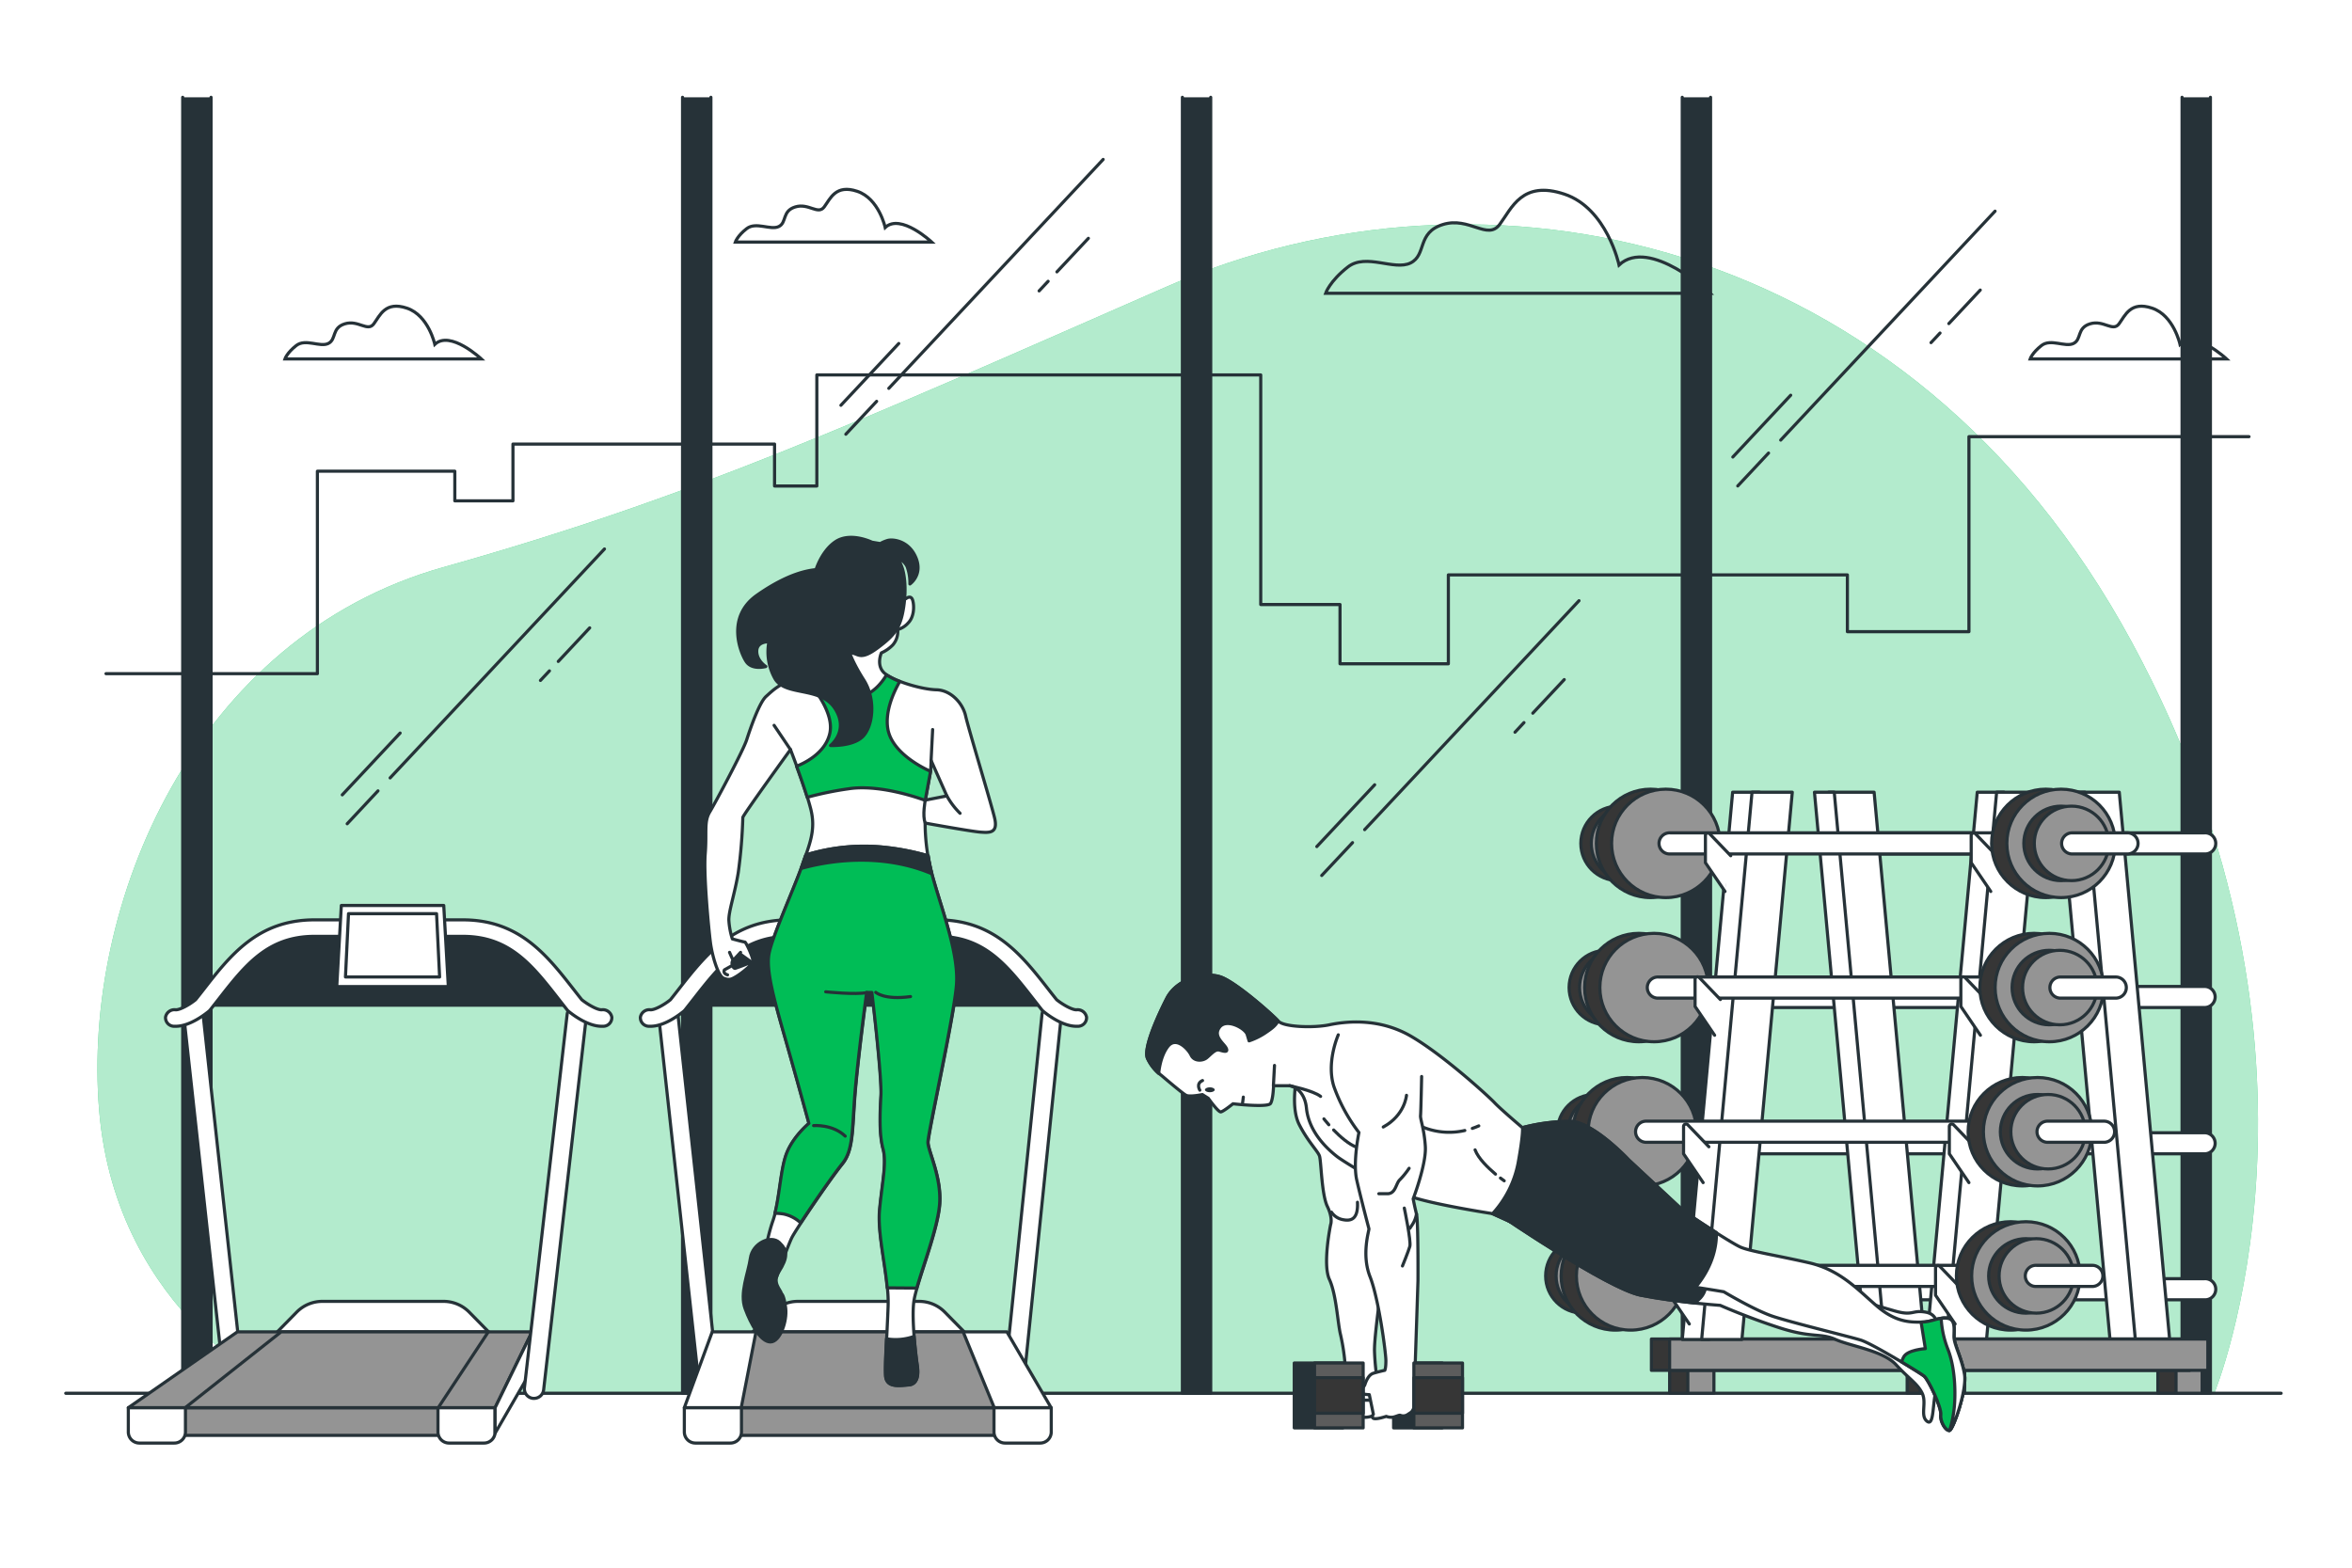 <svg class="animated" id="freepik_stories-gym" xmlns="http://www.w3.org/2000/svg" viewBox="0 0 750 500" version="1.1" xmlns:xlink="http://www.w3.org/1999/xlink" xmlns:svgjs="http://svgjs.com/svgjs"><style>svg#freepik_stories-gym:not(.animated) .animable {opacity: 0;}svg#freepik_stories-gym.animated #freepik--background-simple--inject-12 {animation: 1s 1 forwards cubic-bezier(.36,-0.01,.5,1.38) lightSpeedLeft;animation-delay: 0s;}svg#freepik_stories-gym.animated #freepik--Floor--inject-12 {animation: 1s 1 forwards cubic-bezier(.36,-0.01,.5,1.38) lightSpeedRight;animation-delay: 0s;}svg#freepik_stories-gym.animated #freepik--Clouds--inject-12 {animation: 1s 1 forwards cubic-bezier(.36,-0.01,.5,1.38) slideRight;animation-delay: 0s;}svg#freepik_stories-gym.animated #freepik--Buildings--inject-12 {animation: 1s 1 forwards cubic-bezier(.36,-0.01,.5,1.38) zoomIn;animation-delay: 0s;}svg#freepik_stories-gym.animated #freepik--Window--inject-12 {animation: 1s 1 forwards cubic-bezier(.36,-0.01,.5,1.38) slideRight;animation-delay: 0s;}svg#freepik_stories-gym.animated #freepik--Weights--inject-12 {animation: 1s 1 forwards cubic-bezier(.36,-0.01,.5,1.38) slideLeft;animation-delay: 0s;}svg#freepik_stories-gym.animated #freepik--Tredmill--inject-12 {animation: 1s 1 forwards cubic-bezier(.36,-0.01,.5,1.38) slideUp;animation-delay: 0s;}svg#freepik_stories-gym.animated #freepik--character-2--inject-12 {animation: 1s 1 forwards cubic-bezier(.36,-0.01,.5,1.38) zoomIn;animation-delay: 0s;}svg#freepik_stories-gym.animated #freepik--character-1--inject-12 {animation: 1s 1 forwards cubic-bezier(.36,-0.01,.5,1.38) fadeIn;animation-delay: 0s;}            @keyframes lightSpeedLeft {              from {                transform: translate3d(-50%, 0, 0) skewX(20deg);                opacity: 0;              }              60% {                transform: skewX(-10deg);                opacity: 1;              }              80% {                transform: skewX(2deg);              }              to {                opacity: 1;                transform: translate3d(0, 0, 0);              }            }                    @keyframes lightSpeedRight {              from {                transform: translate3d(50%, 0, 0) skewX(-20deg);                opacity: 0;              }              60% {                transform: skewX(10deg);                opacity: 1;              }              80% {                transform: skewX(-2deg);              }              to {                opacity: 1;                transform: translate3d(0, 0, 0);              }            }                    @keyframes slideRight {                0% {                    opacity: 0;                    transform: translateX(30px);                }                100% {                    opacity: 1;                    transform: translateX(0);                }            }                    @keyframes zoomIn {                0% {                    opacity: 0;                    transform: scale(0.5);                }                100% {                    opacity: 1;                    transform: scale(1);                }            }                    @keyframes slideLeft {                0% {                    opacity: 0;                    transform: translateX(-30px);                }                100% {                    opacity: 1;                    transform: translateX(0);                }            }                    @keyframes slideUp {                0% {                    opacity: 0;                    transform: translateY(30px);                }                100% {                    opacity: 1;                    transform: inherit;                }            }                    @keyframes fadeIn {                0% {                    opacity: 0;                }                100% {                    opacity: 1;                }            }        </style><g id="freepik--background-simple--inject-12" class="animable" style="transform-origin: 375.546px 257.981px;"><path d="M706.09,444.37S750.9,336.2,679.82,204.86,472.76,47.25,372.32,91.29s-151.43,67.21-231,89.62S26.19,288.3,31.6,354s59.49,90.4,59.49,90.4Z" style="fill: rgb(0, 189, 86); transform-origin: 375.546px 257.981px;" id="elzwvqqlkijs" class="animable"></path><g id="el4wlhjr32bl6"><path d="M706.09,444.37S750.9,336.2,679.82,204.86,472.76,47.25,372.32,91.29s-151.43,67.21-231,89.62S26.19,288.3,31.6,354s59.49,90.4,59.49,90.4Z" style="fill: rgb(255, 255, 255); opacity: 0.7; transform-origin: 375.546px 257.981px;" class="animable"></path></g></g><g id="freepik--Floor--inject-12" class="animable" style="transform-origin: 374.185px 444.37px;"><line x1="727.4" y1="444.37" x2="20.97" y2="444.37" style="fill: none; stroke: rgb(38, 50, 56); stroke-linecap: round; stroke-linejoin: round; transform-origin: 374.185px 444.37px;" id="elkbttleixir" class="animable"></line></g><g id="freepik--Clouds--inject-12" class="animable" style="transform-origin: 400.43px 87.436px;"><path d="M516.28,84.51s-3.87-18.07-17.42-22.59-16.79,4.52-20.66,9.68-9.68-2.58-18.07,0S455,81.28,449.81,83.86s-14.2-3.22-20,1.29-7.1,8.39-7.1,8.39H545.32S526,75.47,516.28,84.51Z" style="fill: none; stroke: rgb(38, 50, 56); stroke-miterlimit: 10; transform-origin: 484.015px 77.116px;" id="elc8iavs7it6v" class="animable"></path><path d="M282.27,72.55s-2-9.22-8.9-11.53S264.8,63.33,262.82,66s-4.94-1.32-9.23,0-2.63,5-5.27,6.26-7.25-1.64-10.22.66-3.62,4.29-3.62,4.29H297.1S287.21,67.94,282.27,72.55Z" style="fill: none; stroke: rgb(38, 50, 56); stroke-miterlimit: 10; transform-origin: 265.79px 68.802px;" id="elr7o9meb3pep" class="animable"></path><path d="M138.65,109.82s-2-9.23-8.9-11.54-8.57,2.31-10.55,5-4.94-1.32-9.23,0-2.63,4.94-5.27,6.26-7.25-1.65-10.22.66-3.62,4.28-3.62,4.28h62.62S143.59,105.2,138.65,109.82Z" style="fill: none; stroke: rgb(38, 50, 56); stroke-miterlimit: 10; transform-origin: 122.17px 106.067px;" id="el1qyo5m3w76fh" class="animable"></path><path d="M695.16,109.82s-2-9.23-8.9-11.54-8.57,2.31-10.55,5-4.94-1.32-9.23,0-2.63,4.94-5.27,6.26-7.25-1.65-10.22.66-3.62,4.28-3.62,4.28H710S700.1,105.2,695.16,109.82Z" style="fill: none; stroke: rgb(38, 50, 56); stroke-miterlimit: 10; transform-origin: 678.685px 106.067px;" id="elv038u1f04lq" class="animable"></path></g><g id="freepik--Buildings--inject-12" class="animable" style="transform-origin: 375.48px 167.22px;"><polyline points="33.8 214.86 101.21 214.86 101.21 150.29 145.03 150.29 145.03 159.74 163.57 159.74 163.57 141.63 246.99 141.63 246.99 155.01 260.47 155.01 260.47 119.58 402.02 119.58 402.02 192.81 427.3 192.81 427.3 211.71 461.85 211.71 461.85 183.36 589.09 183.36 589.09 201.47 627.85 201.47 627.85 139.27 717.16 139.27" style="fill: none; stroke: rgb(38, 50, 56); stroke-linecap: round; stroke-linejoin: round; transform-origin: 375.48px 167.22px;" id="eloxfphfka7yp" class="animable"></polyline></g><g id="freepik--Window--inject-12" class="animable" style="transform-origin: 381.555px 237.7px;"><polyline points="58.26 31.03 58.26 444.37 67.3 444.37 67.3 31.03" style="fill: rgb(38, 50, 56); stroke: rgb(38, 50, 56); stroke-linecap: round; stroke-linejoin: round; transform-origin: 62.78px 237.7px;" id="el955tkv41obq" class="animable"></polyline><polyline points="226.69 31.03 226.69 444.37 217.65 444.37 217.65 31.03" style="fill: rgb(38, 50, 56); stroke: rgb(38, 50, 56); stroke-linecap: round; stroke-linejoin: round; transform-origin: 222.17px 237.7px;" id="el9hvqofijq48" class="animable"></polyline><polyline points="377.04 31.03 377.04 444.37 386.07 444.37 386.07 31.03" style="fill: rgb(38, 50, 56); stroke: rgb(38, 50, 56); stroke-linecap: round; stroke-linejoin: round; transform-origin: 381.555px 237.7px;" id="el6vgprjh10j9" class="animable"></polyline><polyline points="536.43 31.03 536.43 444.37 545.46 444.37 545.46 31.03" style="fill: rgb(38, 50, 56); stroke: rgb(38, 50, 56); stroke-linecap: round; stroke-linejoin: round; transform-origin: 540.945px 237.7px;" id="elq98h8gyt68c" class="animable"></polyline><polyline points="695.81 31.03 695.81 444.37 704.85 444.37 704.85 31.03" style="fill: rgb(38, 50, 56); stroke: rgb(38, 50, 56); stroke-linecap: round; stroke-linejoin: round; transform-origin: 700.33px 237.7px;" id="el2cxqh4j0jlf" class="animable"></polyline><line x1="120.53" y1="252.24" x2="110.71" y2="262.73" style="fill: none; stroke: rgb(38, 50, 56); stroke-linecap: round; stroke-linejoin: round; transform-origin: 115.62px 257.485px;" id="el63bo3cta65n" class="animable"></line><line x1="192.75" y1="175.09" x2="124.4" y2="248.11" style="fill: none; stroke: rgb(38, 50, 56); stroke-linecap: round; stroke-linejoin: round; transform-origin: 158.575px 211.6px;" id="elpicr3glybtm" class="animable"></line><line x1="175.2" y1="213.97" x2="172.34" y2="217.02" style="fill: none; stroke: rgb(38, 50, 56); stroke-linecap: round; stroke-linejoin: round; transform-origin: 173.77px 215.495px;" id="elryimq38003" class="animable"></line><line x1="188.04" y1="200.25" x2="178.02" y2="210.96" style="fill: none; stroke: rgb(38, 50, 56); stroke-linecap: round; stroke-linejoin: round; transform-origin: 183.03px 205.605px;" id="ell6bxat4d80i" class="animable"></line><line x1="127.59" y1="233.8" x2="109.14" y2="253.51" style="fill: none; stroke: rgb(38, 50, 56); stroke-linecap: round; stroke-linejoin: round; transform-origin: 118.365px 243.655px;" id="elqz5zkgv8beb" class="animable"></line><line x1="279.54" y1="128" x2="269.72" y2="138.49" style="fill: none; stroke: rgb(38, 50, 56); stroke-linecap: round; stroke-linejoin: round; transform-origin: 274.63px 133.245px;" id="elucm7wpepxn" class="animable"></line><line x1="351.77" y1="50.85" x2="283.42" y2="123.86" style="fill: none; stroke: rgb(38, 50, 56); stroke-linecap: round; stroke-linejoin: round; transform-origin: 317.595px 87.355px;" id="elnymfo7tfeoj" class="animable"></line><line x1="334.22" y1="89.72" x2="331.35" y2="92.78" style="fill: none; stroke: rgb(38, 50, 56); stroke-linecap: round; stroke-linejoin: round; transform-origin: 332.785px 91.25px;" id="elya6jjsl7zbe" class="animable"></line><line x1="347.06" y1="76.01" x2="337.03" y2="86.71" style="fill: none; stroke: rgb(38, 50, 56); stroke-linecap: round; stroke-linejoin: round; transform-origin: 342.045px 81.36px;" id="elj3tbyzyv82" class="animable"></line><line x1="286.6" y1="109.55" x2="268.15" y2="129.26" style="fill: none; stroke: rgb(38, 50, 56); stroke-linecap: round; stroke-linejoin: round; transform-origin: 277.375px 119.405px;" id="ely9446mlmxym" class="animable"></line><line x1="431.29" y1="268.75" x2="421.47" y2="279.23" style="fill: none; stroke: rgb(38, 50, 56); stroke-linecap: round; stroke-linejoin: round; transform-origin: 426.38px 273.99px;" id="eldwjho8iw5i" class="animable"></line><line x1="503.51" y1="191.59" x2="435.16" y2="264.61" style="fill: none; stroke: rgb(38, 50, 56); stroke-linecap: round; stroke-linejoin: round; transform-origin: 469.335px 228.1px;" id="elhxksg1eyaw5" class="animable"></line><line x1="485.96" y1="230.47" x2="483.1" y2="233.53" style="fill: none; stroke: rgb(38, 50, 56); stroke-linecap: round; stroke-linejoin: round; transform-origin: 484.53px 232px;" id="elf5iq3f19ux" class="animable"></line><line x1="498.8" y1="216.75" x2="488.78" y2="227.46" style="fill: none; stroke: rgb(38, 50, 56); stroke-linecap: round; stroke-linejoin: round; transform-origin: 493.79px 222.105px;" id="elj83ldufns7j" class="animable"></line><line x1="438.35" y1="250.3" x2="419.9" y2="270.01" style="fill: none; stroke: rgb(38, 50, 56); stroke-linecap: round; stroke-linejoin: round; transform-origin: 429.125px 260.155px;" id="el8ochxv8u82" class="animable"></line><line x1="563.95" y1="144.5" x2="554.13" y2="154.99" style="fill: none; stroke: rgb(38, 50, 56); stroke-linecap: round; stroke-linejoin: round; transform-origin: 559.04px 149.745px;" id="eln42bnz338ai" class="animable"></line><line x1="636.18" y1="67.35" x2="567.83" y2="140.36" style="fill: none; stroke: rgb(38, 50, 56); stroke-linecap: round; stroke-linejoin: round; transform-origin: 602.005px 103.855px;" id="elmjk8bte6yqj" class="animable"></line><line x1="618.63" y1="106.22" x2="615.76" y2="109.28" style="fill: none; stroke: rgb(38, 50, 56); stroke-linecap: round; stroke-linejoin: round; transform-origin: 617.195px 107.75px;" id="el3dob2t7099n" class="animable"></line><line x1="631.46" y1="92.51" x2="621.44" y2="103.21" style="fill: none; stroke: rgb(38, 50, 56); stroke-linecap: round; stroke-linejoin: round; transform-origin: 626.45px 97.86px;" id="el7z1uahvfcvf" class="animable"></line><line x1="571.01" y1="126.05" x2="552.56" y2="145.76" style="fill: none; stroke: rgb(38, 50, 56); stroke-linecap: round; stroke-linejoin: round; transform-origin: 561.785px 135.905px;" id="elhnt9gi7kjsj" class="animable"></line></g><g id="freepik--Weights--inject-12" class="animable" style="transform-origin: 597.251px 346.458px;"><rect x="532.41" y="435.29" width="8.32" height="9.07" style="fill: rgb(54, 54, 54); stroke: rgb(38, 50, 56); stroke-linecap: round; stroke-linejoin: round; transform-origin: 536.57px 439.825px;" id="eltal48hs3k8" class="animable"></rect><rect x="538.21" y="435.29" width="8.32" height="9.07" style="fill: rgb(148, 148, 148); stroke: rgb(38, 50, 56); stroke-linecap: round; stroke-linejoin: round; transform-origin: 542.37px 439.825px;" id="elp79seqgdkap" class="animable"></rect><rect x="608.15" y="435.29" width="8.32" height="9.07" style="fill: rgb(54, 54, 54); stroke: rgb(38, 50, 56); stroke-linecap: round; stroke-linejoin: round; transform-origin: 612.31px 439.825px;" id="elvv2t7uq8zpb" class="animable"></rect><rect x="613.95" y="435.29" width="8.32" height="9.07" style="fill: rgb(148, 148, 148); stroke: rgb(38, 50, 56); stroke-linecap: round; stroke-linejoin: round; transform-origin: 618.11px 439.825px;" id="elhhq0bhd6lys" class="animable"></rect><rect x="526.6" y="427.07" width="91.69" height="10" style="fill: rgb(54, 54, 54); stroke: rgb(38, 50, 56); stroke-linecap: round; stroke-linejoin: round; transform-origin: 572.445px 432.07px;" id="elvye01yjxjzs" class="animable"></rect><rect x="532.4" y="427.07" width="91.69" height="10" style="fill: rgb(148, 148, 148); stroke: rgb(38, 50, 56); stroke-linecap: round; stroke-linejoin: round; transform-origin: 578.245px 432.07px;" id="el9x2qinrt32v" class="animable"></rect><path d="M703,272.36H590.24a3.37,3.37,0,1,1,0-6.73H703a3.37,3.37,0,1,1,0,6.73Z" style="fill: rgb(255, 255, 255); stroke: rgb(38, 50, 56); stroke-linecap: round; stroke-linejoin: round; transform-origin: 646.62px 268.995px;" id="elff3ecq7vdjl" class="animable"></path><path d="M703,321.34H561.41a3.36,3.36,0,1,1,0-6.72H703a3.36,3.36,0,1,1,0,6.72Z" style="fill: rgb(255, 255, 255); stroke: rgb(38, 50, 56); stroke-linecap: round; stroke-linejoin: round; transform-origin: 632.205px 317.98px;" id="el58sm6etp71k" class="animable"></path><path d="M703,368H561.41a3.36,3.36,0,1,1,0-6.72H703a3.36,3.36,0,1,1,0,6.72Z" style="fill: rgb(255, 255, 255); stroke: rgb(38, 50, 56); stroke-linecap: round; stroke-linejoin: round; transform-origin: 632.205px 364.64px;" id="el9pqcf9afctg" class="animable"></path><path d="M703,414.56H561.41a3.37,3.37,0,1,1,0-6.73H703a3.37,3.37,0,1,1,0,6.73Z" style="fill: rgb(255, 255, 255); stroke: rgb(38, 50, 56); stroke-linecap: round; stroke-linejoin: round; transform-origin: 632.205px 411.195px;" id="el4k3bb3es5od" class="animable"></path><polygon points="623 427.22 614.44 427.22 630.5 252.67 639.06 252.67 623 427.22" style="fill: rgb(255, 255, 255); stroke: rgb(38, 50, 56); stroke-linecap: round; stroke-linejoin: round; transform-origin: 626.75px 339.945px;" id="elt4e6lm3zedl" class="animable"></polygon><polygon points="633.46 427.22 620.62 427.22 636.68 252.67 649.52 252.67 633.46 427.22" style="fill: rgb(255, 255, 255); stroke: rgb(38, 50, 56); stroke-linecap: round; stroke-linejoin: round; transform-origin: 635.07px 339.945px;" id="elg6i4s8lawj9" class="animable"></polygon><polygon points="676.63 427.22 691.85 427.22 675.79 252.67 660.57 252.67 676.63 427.22" style="fill: rgb(255, 255, 255); stroke: rgb(38, 50, 56); stroke-linecap: round; stroke-linejoin: round; transform-origin: 676.21px 339.945px;" id="els7606tabe0l" class="animable"></polygon><polygon points="672.83 427.22 680.91 427.22 664.85 252.67 656.76 252.67 672.83 427.22" style="fill: rgb(255, 255, 255); stroke: rgb(38, 50, 56); stroke-linecap: round; stroke-linejoin: round; transform-origin: 668.835px 339.945px;" id="el2usedx7tbv6" class="animable"></polygon><polygon points="545 427.22 536.44 427.22 552.5 252.67 561.06 252.67 545 427.22" style="fill: rgb(255, 255, 255); stroke: rgb(38, 50, 56); stroke-linecap: round; stroke-linejoin: round; transform-origin: 548.75px 339.945px;" id="el33tn7pdngkh" class="animable"></polygon><polygon points="555.46 427.22 542.62 427.22 558.68 252.67 571.52 252.67 555.46 427.22" style="fill: rgb(255, 255, 255); stroke: rgb(38, 50, 56); stroke-linecap: round; stroke-linejoin: round; transform-origin: 557.07px 339.945px;" id="elyo0onmddv" class="animable"></polygon><polygon points="599.17 427.22 613.67 427.22 597.61 252.67 583.11 252.67 599.17 427.22" style="fill: rgb(255, 255, 255); stroke: rgb(38, 50, 56); stroke-linecap: round; stroke-linejoin: round; transform-origin: 598.39px 339.945px;" id="elzfsboc7wq6g" class="animable"></polygon><polygon points="594.65 427.22 600.96 427.22 584.9 252.67 578.59 252.67 594.65 427.22" style="fill: rgb(255, 255, 255); stroke: rgb(38, 50, 56); stroke-linecap: round; stroke-linejoin: round; transform-origin: 589.775px 339.945px;" id="elp3svp4us3z" class="animable"></polygon><circle cx="515.97" cy="268.99" r="11.88" style="fill: rgb(54, 54, 54); stroke: rgb(38, 50, 56); stroke-linecap: round; stroke-linejoin: round; transform-origin: 515.97px 268.99px;" id="el8wl7iv10pye" class="animable"></circle><circle cx="519.31" cy="268.99" r="11.88" style="fill: rgb(148, 148, 148); stroke: rgb(38, 50, 56); stroke-linecap: round; stroke-linejoin: round; transform-origin: 519.31px 268.99px;" id="el5ephjldjjst" class="animable"></circle><g id="ely7167uoqdvr"><circle cx="526.33" cy="268.99" r="17.29" style="fill: rgb(54, 54, 54); stroke: rgb(38, 50, 56); stroke-linecap: round; stroke-linejoin: round; transform-origin: 526.33px 268.99px; transform: rotate(-80.82deg);" class="animable"></circle></g><g id="elcm953tbkcqj"><circle cx="531.19" cy="268.99" r="17.29" style="fill: rgb(148, 148, 148); stroke: rgb(38, 50, 56); stroke-linecap: round; stroke-linejoin: round; transform-origin: 531.19px 268.99px; transform: rotate(-78.31deg);" class="animable"></circle></g><path d="M645.34,272.36H532.58a3.37,3.37,0,1,1,0-6.73H645.34a3.37,3.37,0,1,1,0,6.73Z" style="fill: rgb(255, 255, 255); stroke: rgb(38, 50, 56); stroke-linecap: round; stroke-linejoin: round; transform-origin: 588.96px 268.995px;" id="eln9h0kisu6kh" class="animable"></path><path d="M636.65,272.93l-6.72-7a.79.79,0,0,0-1.36.54v8.68l6.24,9.17" style="fill: rgb(255, 255, 255); stroke: rgb(38, 50, 56); stroke-linecap: round; stroke-linejoin: round; transform-origin: 632.61px 275.003px;" id="elb141t60perq" class="animable"></path><g id="elzebkq3m8jx"><circle cx="652.37" cy="268.99" r="17.29" style="fill: rgb(54, 54, 54); stroke: rgb(38, 50, 56); stroke-linecap: round; stroke-linejoin: round; transform-origin: 652.37px 268.99px; transform: rotate(-78.71deg);" class="animable"></circle></g><g id="elhnr5gflobhd"><circle cx="657.23" cy="268.99" r="17.29" style="fill: rgb(148, 148, 148); stroke: rgb(38, 50, 56); stroke-linecap: round; stroke-linejoin: round; transform-origin: 657.23px 268.99px; transform: rotate(-80deg);" class="animable"></circle></g><circle cx="657.23" cy="268.99" r="11.88" style="fill: rgb(54, 54, 54); stroke: rgb(38, 50, 56); stroke-linecap: round; stroke-linejoin: round; transform-origin: 657.23px 268.99px;" id="el98eb13obo16" class="animable"></circle><circle cx="660.57" cy="268.99" r="11.88" style="fill: rgb(148, 148, 148); stroke: rgb(38, 50, 56); stroke-linecap: round; stroke-linejoin: round; transform-origin: 660.57px 268.99px;" id="elo88poz7f2f" class="animable"></circle><path d="M678.59,272.36h-18a3.37,3.37,0,0,1,0-6.73h18a3.37,3.37,0,0,1,0,6.73Z" style="fill: rgb(255, 255, 255); stroke: rgb(38, 50, 56); stroke-linecap: round; stroke-linejoin: round; transform-origin: 669.59px 268.995px;" id="el9elxahbk64u" class="animable"></path><circle cx="512.23" cy="314.97" r="11.88" style="fill: rgb(54, 54, 54); stroke: rgb(38, 50, 56); stroke-linecap: round; stroke-linejoin: round; transform-origin: 512.23px 314.97px;" id="eluopz8scmud" class="animable"></circle><circle cx="515.57" cy="314.97" r="11.88" style="fill: rgb(148, 148, 148); stroke: rgb(38, 50, 56); stroke-linecap: round; stroke-linejoin: round; transform-origin: 515.57px 314.97px;" id="el834d9l88q3a" class="animable"></circle><circle cx="522.59" cy="314.97" r="17.29" style="fill: rgb(54, 54, 54); stroke: rgb(38, 50, 56); stroke-linecap: round; stroke-linejoin: round; transform-origin: 522.59px 314.97px;" id="elod7vptuj11g" class="animable"></circle><circle cx="527.45" cy="314.97" r="17.29" style="fill: rgb(148, 148, 148); stroke: rgb(38, 50, 56); stroke-linecap: round; stroke-linejoin: round; transform-origin: 527.45px 314.97px;" id="elg9db8d79odc" class="animable"></circle><path d="M641.6,318.34H528.84a3.37,3.37,0,1,1,0-6.73H641.6a3.37,3.37,0,1,1,0,6.73Z" style="fill: rgb(255, 255, 255); stroke: rgb(38, 50, 56); stroke-linecap: round; stroke-linejoin: round; transform-origin: 585.22px 314.975px;" id="elvj3gg8pqzkf" class="animable"></path><path d="M633.34,318.79l-6.71-7a.79.79,0,0,0-1.36.54V321l6.24,9.18" style="fill: rgb(255, 255, 255); stroke: rgb(38, 50, 56); stroke-linecap: round; stroke-linejoin: round; transform-origin: 629.305px 320.863px;" id="eler3sbt44j3h" class="animable"></path><circle cx="648.62" cy="314.97" r="17.29" style="fill: rgb(54, 54, 54); stroke: rgb(38, 50, 56); stroke-linecap: round; stroke-linejoin: round; transform-origin: 648.62px 314.97px;" id="elmm8o8aj7jk" class="animable"></circle><circle cx="653.49" cy="314.97" r="17.29" style="fill: rgb(148, 148, 148); stroke: rgb(38, 50, 56); stroke-linecap: round; stroke-linejoin: round; transform-origin: 653.49px 314.97px;" id="elhs6lbdv0fp7" class="animable"></circle><circle cx="653.49" cy="314.97" r="11.88" style="fill: rgb(54, 54, 54); stroke: rgb(38, 50, 56); stroke-linecap: round; stroke-linejoin: round; transform-origin: 653.49px 314.97px;" id="elfw440gkpxru" class="animable"></circle><circle cx="656.83" cy="314.97" r="11.88" style="fill: rgb(148, 148, 148); stroke: rgb(38, 50, 56); stroke-linecap: round; stroke-linejoin: round; transform-origin: 656.83px 314.97px;" id="elepbuterht9k" class="animable"></circle><path d="M674.85,318.34h-18a3.37,3.37,0,0,1,0-6.73h18a3.37,3.37,0,0,1,0,6.73Z" style="fill: rgb(255, 255, 255); stroke: rgb(38, 50, 56); stroke-linecap: round; stroke-linejoin: round; transform-origin: 665.85px 314.975px;" id="el4u90r4yb2vd" class="animable"></path><circle cx="508.49" cy="360.95" r="11.88" style="fill: rgb(54, 54, 54); stroke: rgb(38, 50, 56); stroke-linecap: round; stroke-linejoin: round; transform-origin: 508.49px 360.95px;" id="el1sf47wci08qh" class="animable"></circle><circle cx="511.83" cy="360.95" r="11.88" style="fill: rgb(148, 148, 148); stroke: rgb(38, 50, 56); stroke-linecap: round; stroke-linejoin: round; transform-origin: 511.83px 360.95px;" id="elou8yh0m166l" class="animable"></circle><g id="el93l8g0fazvd"><circle cx="518.85" cy="360.95" r="17.29" style="fill: rgb(54, 54, 54); stroke: rgb(38, 50, 56); stroke-linecap: round; stroke-linejoin: round; transform-origin: 518.85px 360.95px; transform: rotate(-22.25deg);" class="animable"></circle></g><g id="el63johlo5to"><circle cx="523.71" cy="360.95" r="17.29" style="fill: rgb(148, 148, 148); stroke: rgb(38, 50, 56); stroke-linecap: round; stroke-linejoin: round; transform-origin: 523.71px 360.95px; transform: rotate(-45deg);" class="animable"></circle></g><path d="M637.86,364.32H525.1a3.37,3.37,0,1,1,0-6.73H637.86a3.37,3.37,0,1,1,0,6.73Z" style="fill: rgb(255, 255, 255); stroke: rgb(38, 50, 56); stroke-linecap: round; stroke-linejoin: round; transform-origin: 581.48px 360.955px;" id="el2dwogx3eo3h" class="animable"></path><path d="M629.67,365.75l-6.71-7a.79.79,0,0,0-1.36.54V368l6.24,9.18" style="fill: rgb(255, 255, 255); stroke: rgb(38, 50, 56); stroke-linecap: round; stroke-linejoin: round; transform-origin: 625.635px 367.843px;" id="elcpukq783pcc" class="animable"></path><g id="el83e6tucxuqf"><circle cx="644.88" cy="360.95" r="17.29" style="fill: rgb(54, 54, 54); stroke: rgb(38, 50, 56); stroke-linecap: round; stroke-linejoin: round; transform-origin: 644.88px 360.95px; transform: rotate(-45deg);" class="animable"></circle></g><g id="elvvkgxnbz07a"><circle cx="649.75" cy="360.95" r="17.29" style="fill: rgb(148, 148, 148); stroke: rgb(38, 50, 56); stroke-linecap: round; stroke-linejoin: round; transform-origin: 649.75px 360.95px; transform: rotate(-22.25deg);" class="animable"></circle></g><circle cx="649.75" cy="360.95" r="11.88" style="fill: rgb(54, 54, 54); stroke: rgb(38, 50, 56); stroke-linecap: round; stroke-linejoin: round; transform-origin: 649.75px 360.95px;" id="elxzrin76s41g" class="animable"></circle><circle cx="653.09" cy="360.95" r="11.88" style="fill: rgb(148, 148, 148); stroke: rgb(38, 50, 56); stroke-linecap: round; stroke-linejoin: round; transform-origin: 653.09px 360.95px;" id="el27w075dv3p1" class="animable"></circle><path d="M671.11,364.32h-18a3.37,3.37,0,1,1,0-6.73h18a3.37,3.37,0,0,1,0,6.73Z" style="fill: rgb(255, 255, 255); stroke: rgb(38, 50, 56); stroke-linecap: round; stroke-linejoin: round; transform-origin: 661.926px 360.955px;" id="el6s2f4d0gl8r" class="animable"></path><g id="eldkgyab83wwk"><circle cx="504.75" cy="406.94" r="11.88" style="fill: rgb(54, 54, 54); stroke: rgb(38, 50, 56); stroke-linecap: round; stroke-linejoin: round; transform-origin: 504.75px 406.94px; transform: rotate(-45deg);" class="animable"></circle></g><g id="el0slnvi6b5k4l"><circle cx="508.09" cy="406.94" r="11.88" style="fill: rgb(148, 148, 148); stroke: rgb(38, 50, 56); stroke-linecap: round; stroke-linejoin: round; transform-origin: 508.09px 406.94px; transform: rotate(-80.75deg);" class="animable"></circle></g><g id="elvx0e1pefoz"><circle cx="515.11" cy="406.94" r="17.29" style="fill: rgb(54, 54, 54); stroke: rgb(38, 50, 56); stroke-linecap: round; stroke-linejoin: round; transform-origin: 515.11px 406.94px; transform: rotate(-22.25deg);" class="animable"></circle></g><g id="elgwg9wzf6o49"><circle cx="519.97" cy="406.94" r="17.29" style="fill: rgb(148, 148, 148); stroke: rgb(38, 50, 56); stroke-linecap: round; stroke-linejoin: round; transform-origin: 519.97px 406.94px; transform: rotate(-45deg);" class="animable"></circle></g><path d="M634.12,410.3H521.36a3.37,3.37,0,1,1,0-6.73H634.12a3.37,3.37,0,1,1,0,6.73Z" style="fill: rgb(255, 255, 255); stroke: rgb(38, 50, 56); stroke-linecap: round; stroke-linejoin: round; transform-origin: 577.74px 406.935px;" id="elpd7a38qgnk" class="animable"></path><path d="M625.27,410.88l-6.72-7a.78.78,0,0,0-1.35.54v8.68l6.24,9.17" style="fill: rgb(255, 255, 255); stroke: rgb(38, 50, 56); stroke-linecap: round; stroke-linejoin: round; transform-origin: 621.235px 412.951px;" id="el1gnkx76btmx" class="animable"></path><g id="eldl8qwwyh30w"><circle cx="641.14" cy="406.94" r="17.29" style="fill: rgb(54, 54, 54); stroke: rgb(38, 50, 56); stroke-linecap: round; stroke-linejoin: round; transform-origin: 641.14px 406.94px; transform: rotate(-76.62deg);" class="animable"></circle></g><g id="elmkc3ru7sf6h"><circle cx="646.01" cy="406.94" r="17.29" style="fill: rgb(148, 148, 148); stroke: rgb(38, 50, 56); stroke-linecap: round; stroke-linejoin: round; transform-origin: 646.01px 406.94px; transform: rotate(-22.25deg);" class="animable"></circle></g><g id="ela7ifpjdcy8b"><circle cx="646.01" cy="406.94" r="11.88" style="fill: rgb(54, 54, 54); stroke: rgb(38, 50, 56); stroke-linecap: round; stroke-linejoin: round; transform-origin: 646.01px 406.94px; transform: rotate(-80.75deg);" class="animable"></circle></g><g id="el94a6zpyimqr"><circle cx="649.35" cy="406.94" r="11.88" style="fill: rgb(148, 148, 148); stroke: rgb(38, 50, 56); stroke-linecap: round; stroke-linejoin: round; transform-origin: 649.35px 406.94px; transform: rotate(-76.65deg);" class="animable"></circle></g><path d="M667.37,410.3h-18a3.37,3.37,0,1,1,0-6.73h18a3.37,3.37,0,0,1,0,6.73Z" style="fill: rgb(255, 255, 255); stroke: rgb(38, 50, 56); stroke-linecap: round; stroke-linejoin: round; transform-origin: 658.186px 406.935px;" id="el7coec0o5gjn" class="animable"></path><rect x="612.35" y="435.29" width="8.32" height="9.07" style="fill: rgb(148, 148, 148); stroke: rgb(38, 50, 56); stroke-linecap: round; stroke-linejoin: round; transform-origin: 616.51px 439.825px;" id="elm685km2o2na" class="animable"></rect><rect x="618.15" y="435.29" width="8.32" height="9.07" style="fill: rgb(255, 255, 255); stroke: rgb(38, 50, 56); stroke-linecap: round; stroke-linejoin: round; transform-origin: 622.31px 439.825px;" id="elm0eeijzciq9" class="animable"></rect><rect x="688.09" y="435.29" width="8.32" height="9.07" style="fill: rgb(54, 54, 54); stroke: rgb(38, 50, 56); stroke-linecap: round; stroke-linejoin: round; transform-origin: 692.25px 439.825px;" id="el6gvx9592b1x" class="animable"></rect><rect x="693.89" y="435.29" width="8.32" height="9.07" style="fill: rgb(148, 148, 148); stroke: rgb(38, 50, 56); stroke-linecap: round; stroke-linejoin: round; transform-origin: 698.05px 439.825px;" id="el5lfc5a9jxwo" class="animable"></rect><rect x="606.54" y="427.07" width="91.69" height="10" style="fill: rgb(54, 54, 54); stroke: rgb(38, 50, 56); stroke-linecap: round; stroke-linejoin: round; transform-origin: 652.385px 432.07px;" id="eldynl10w4r0j" class="animable"></rect><rect x="612.34" y="427.07" width="91.69" height="10" style="fill: rgb(148, 148, 148); stroke: rgb(38, 50, 56); stroke-linecap: round; stroke-linejoin: round; transform-origin: 658.185px 432.07px;" id="eln5ofsc70lt" class="animable"></rect><path d="M551.89,272.93l-6.72-7a.78.78,0,0,0-1.35.54v8.68l6.24,9.17" style="fill: rgb(255, 255, 255); stroke: rgb(38, 50, 56); stroke-linecap: round; stroke-linejoin: round; transform-origin: 547.855px 275.001px;" id="elycut6radytq" class="animable"></path><path d="M548.59,318.79l-6.72-7a.78.78,0,0,0-1.35.54V321l6.23,9.18" style="fill: rgb(255, 255, 255); stroke: rgb(38, 50, 56); stroke-linecap: round; stroke-linejoin: round; transform-origin: 544.555px 320.861px;" id="el04fkji2l6qu3" class="animable"></path><path d="M544.92,365.75l-6.72-7a.78.78,0,0,0-1.35.54V368l6.24,9.18" style="fill: rgb(255, 255, 255); stroke: rgb(38, 50, 56); stroke-linecap: round; stroke-linejoin: round; transform-origin: 540.885px 367.841px;" id="elzgqn1xp27h" class="animable"></path><path d="M540.52,410.88l-6.72-7a.78.78,0,0,0-1.35.54v8.68l6.23,9.17" style="fill: rgb(255, 255, 255); stroke: rgb(38, 50, 56); stroke-linecap: round; stroke-linejoin: round; transform-origin: 536.485px 412.951px;" id="eljde1vx7k6s" class="animable"></path></g><g id="freepik--Tredmill--inject-12" class="animable" style="transform-origin: 118.011px 374.52px;"><path d="M75,448.27a3.09,3.09,0,0,1-3.06-2.77L58.63,324.18a3.08,3.08,0,0,1,6.13-.62L78,444.87a3.09,3.09,0,0,1-2.75,3.38Z" style="fill: rgb(255, 255, 255); stroke: rgb(38, 50, 56); stroke-linecap: round; stroke-linejoin: round; transform-origin: 68.315px 384.531px;" id="el8cpzmv7kgu4" class="animable"></path><rect x="54.72" y="448.45" width="93.77" height="9.35" style="fill: rgb(148, 148, 148); stroke: rgb(38, 50, 56); stroke-linecap: round; stroke-linejoin: round; transform-origin: 101.605px 453.125px;" id="el8qf2pddqvzu" class="animable"></rect><path d="M141.47,415.06H102.81a11.48,11.48,0,0,0-8.22,3.45l-7,7.12h69.05l-7-7.12A11.51,11.51,0,0,0,141.47,415.06Z" style="fill: rgb(255, 255, 255); stroke: rgb(38, 50, 56); stroke-linecap: round; stroke-linejoin: round; transform-origin: 122.115px 420.345px;" id="eljglh6z3tjo9" class="animable"></path><polygon points="157.88 448.97 40.92 448.97 75.69 424.79 169.66 424.79 157.88 448.97" style="fill: rgb(148, 148, 148); stroke: rgb(38, 50, 56); stroke-linecap: round; stroke-linejoin: round; transform-origin: 105.29px 436.88px;" id="elpu6qomjz8rq" class="animable"></polygon><polygon points="139.74 448.97 59.06 448.97 89.64 424.79 155.71 424.79 139.74 448.97" style="fill: rgb(148, 148, 148); stroke: rgb(38, 50, 56); stroke-linecap: round; stroke-linejoin: round; transform-origin: 107.385px 436.88px;" id="el9cq5whrhn24" class="animable"></polygon><path d="M40.92,449H59.14a0,0,0,0,1,0,0v7.72a3.53,3.53,0,0,1-3.53,3.53H44.45a3.53,3.53,0,0,1-3.53-3.53V449A0,0,0,0,1,40.92,449Z" style="fill: rgb(255, 255, 255); stroke: rgb(38, 50, 56); stroke-linecap: round; stroke-linejoin: round; transform-origin: 50.03px 454.625px;" id="elj9lzkfn6y6q" class="animable"></path><path d="M139.66,449h18.22a0,0,0,0,1,0,0v7.72a3.53,3.53,0,0,1-3.53,3.53H143.19a3.53,3.53,0,0,1-3.53-3.53V449A0,0,0,0,1,139.66,449Z" style="fill: rgb(255, 255, 255); stroke: rgb(38, 50, 56); stroke-linecap: round; stroke-linejoin: round; transform-origin: 148.77px 454.625px;" id="elf4nya03v06a" class="animable"></path><polygon points="157.88 457.11 169.27 437.39 169.66 424.79 157.88 448.97 157.88 457.11" style="fill: rgb(255, 255, 255); stroke: rgb(38, 50, 56); stroke-linecap: round; stroke-linejoin: round; transform-origin: 163.77px 440.95px;" id="els79lodja459" class="animable"></polygon><path d="M170.3,446a3.09,3.09,0,0,0,3.06-2.77l13.61-119a3.08,3.08,0,0,0-6.13-.62L167.23,442.61A3.08,3.08,0,0,0,170,446Z" style="fill: rgb(255, 255, 255); stroke: rgb(38, 50, 56); stroke-linecap: round; stroke-linejoin: round; transform-origin: 177.099px 383.42px;" id="elf0uwy2cahwq" class="animable"></path><path d="M147.15,296H100.73c-17.86,0-25.59,12.65-34.95,24.59H182.09C172.74,308.67,165,296,147.15,296Z" style="fill: rgb(38, 50, 56); stroke: rgb(38, 50, 56); stroke-linecap: round; stroke-linejoin: round; transform-origin: 123.935px 308.295px;" id="eljp2fzka8xfh" class="animable"></path><path d="M191.89,322.06c-1.3.1-4.34-1.57-6.38-3.21-.87-1.09-1.73-2.19-2.58-3.28-8.52-10.91-17.34-22.19-35.31-22.19H100.26c-18,0-26.79,11.28-35.31,22.19-.85,1.09-1.71,2.19-2.59,3.28-2,1.64-5.07,3.31-6.37,3.21a2.89,2.89,0,0,0-3.21,2.39,2.75,2.75,0,0,0,2.68,2.87l.6,0c4.57,0,9.56-4,10.55-4.8a3.59,3.59,0,0,0,.39-.39l2.8-3.56c8.35-10.69,15.57-19.93,30.46-19.93h47.36c14.89,0,22.11,9.24,30.46,19.93l2.8,3.56a3.59,3.59,0,0,0,.39.39c1,.83,6,4.8,10.55,4.8l.6,0a2.75,2.75,0,0,0,2.68-2.87A2.89,2.89,0,0,0,191.89,322.06Z" style="fill: rgb(255, 255, 255); stroke: rgb(38, 50, 56); stroke-linecap: round; stroke-linejoin: round; transform-origin: 123.94px 310.35px;" id="elf4ylm6hig16" class="animable"></path><polygon points="142.96 314.66 107.38 314.66 108.84 288.79 141.5 288.79 142.96 314.66" style="fill: rgb(255, 255, 255); stroke: rgb(38, 50, 56); stroke-linecap: round; stroke-linejoin: round; transform-origin: 125.17px 301.725px;" id="elgyo8d1tvss8" class="animable"></polygon><polygon points="140.18 311.6 110.16 311.6 111.13 291.41 139.21 291.41 140.18 311.6" style="fill: rgb(255, 255, 255); stroke: rgb(38, 50, 56); stroke-linecap: round; stroke-linejoin: round; transform-origin: 125.17px 301.505px;" id="el11s1u77ttiq9" class="animable"></polygon></g><g id="freepik--character-2--inject-12" class="animable" style="transform-origin: 496.102px 383.642px;"><polygon points="412.71 439.4 412.71 450.73 412.71 455.41 428.22 455.41 428.22 450.73 428.22 439.4 428.22 434.72 412.71 434.72 412.71 439.4" style="fill: rgb(38, 50, 56); stroke: rgb(38, 50, 56); stroke-linecap: round; stroke-linejoin: round; transform-origin: 420.465px 445.065px;" id="elio35t0kjry" class="animable"></polygon><polygon points="444.39 434.72 444.39 439.4 444.39 450.73 444.39 455.41 459.89 455.41 459.89 450.73 459.89 439.4 459.89 434.72 444.39 434.72" style="fill: rgb(38, 50, 56); stroke: rgb(38, 50, 56); stroke-linecap: round; stroke-linejoin: round; transform-origin: 452.14px 445.065px;" id="elu28gsunx1c" class="animable"></polygon><path d="M413.39,344.23s-1.84,9.08.92,14.48,5.92,8.42,6.45,10,.66,12.24,2.5,16.06,1.05,5.79,1.05,5.79-2.63,12.63-.39,17.5,2.63,13.95,3.55,17.63a66.49,66.49,0,0,1,1.45,9.48c0,.53-.92,6.84-1.58,7.37s-2.5,0-2.63,2.1,0,6.45.39,7a2.58,2.58,0,0,0,2.37.66,3.47,3.47,0,0,1,1.19-.27H435a6.76,6.76,0,0,0,4.08-1.18c1.19-1.05,1.05-5,.79-6.84a76.91,76.91,0,0,1-1.58-13.3c0-5.92,2.37-19.6,2.37-26.18a89.28,89.28,0,0,0-1.84-15.66c-.26-1.32-1.45-13.82-.79-18.69s.26-7.5-10.4-17S416.68,341.07,413.39,344.23Z" style="fill: rgb(255, 255, 255); stroke: rgb(38, 50, 56); stroke-linecap: round; stroke-linejoin: round; transform-origin: 426.725px 397.66px;" id="el44s9qrf9z0o" class="animable"></path><path d="M424.58,386.61a5.55,5.55,0,0,0,3.55,2.37c2.5.52,5,.13,4.74-5.53" style="fill: none; stroke: rgb(38, 50, 56); stroke-linecap: round; stroke-linejoin: round; transform-origin: 428.734px 386.299px;" id="el47z4wy9v20o" class="animable"></path><path d="M478.65,387.73s33.93,23.19,44.48,25.35a242.29,242.29,0,0,0,25.4,3.25s9.05,4,19.19,7.24,12.77,1.5,17.61,3.65,15.14,3.54,19.3,8.07,6.84,6,8.32,9.08-.7,7.08,1.48,8.89,1.83-4.76,2.72-8.89.9-11.38.9-16.09.36-9-4-9.78-3.9,1.31-9.77-.36S580,410.9,580,410.9l-92.69-31.5Z" style="fill: rgb(255, 255, 255); stroke: rgb(38, 50, 56); stroke-linecap: round; stroke-linejoin: round; transform-origin: 548.354px 416.484px;" id="eljd5pyr83sw" class="animable"></path><path d="M478.65,387.73s33.93,23.19,44.48,25.35c5.45,1.12,12,1.95,17.14,2.49,4.67-2.92,3.55-6.84,3.55-6.84L538,396.6l-50.62-17.2Z" style="fill: rgb(38, 50, 56); stroke: rgb(38, 50, 56); stroke-linecap: round; stroke-linejoin: round; transform-origin: 511.294px 397.485px;" id="elkjbmhrxa9d" class="animable"></path><path d="M475.9,387.08s21.67,9.78,26.16,12,26.89,10.08,32.21,10.64S549.68,412,549.68,412s9.8,5.88,15.68,7.84,24.37,6.45,28,7.57,18.76,10.36,20.16,11.48,5.61,10.09,5.33,12.33,1.68,5.32,2.8,5,5.6-12.89,4.76-17.93-3.36-9.52-3.36-12,.56-5.6-2.24-5.88-4.9,1.27-8.26,1.27-8,.13-14.15-5.2S586.65,405,576.85,402.75s-18.77-3.64-21.85-5-17.65-10.93-18.49-11.77-17.09-16-17.09-16-11.2-12-18.49-12.32a59.1,59.1,0,0,0-15.51,2S475.79,376.45,475.9,387.08Z" style="fill: rgb(255, 255, 255); stroke: rgb(38, 50, 56); stroke-linecap: round; stroke-linejoin: round; transform-origin: 551.207px 406.951px;" id="elkbc9xipv6h" class="animable"></path><path d="M519.42,370s-11.2-12-18.49-12.32a59.1,59.1,0,0,0-15.51,2s-9.63,16.77-9.52,27.4c0,0,21.67,9.78,26.16,12s26.89,10.08,32.21,10.64c1.79.19,4.11.5,6.41.84,6-7.23,6.74-14,6.64-17.44-4.92-3.12-10.31-6.71-10.81-7.21C535.67,385.1,519.42,370,519.42,370Z" style="fill: rgb(38, 50, 56); stroke: rgb(38, 50, 56); stroke-linecap: round; stroke-linejoin: round; transform-origin: 511.614px 384.12px;" id="elky3h02c544" class="animable"></path><path d="M607,432.85c-.25.51-.47,1-.65,1.49,3.58,2.15,6.62,4.07,7.21,4.54,1.4,1.12,5.61,10.09,5.33,12.33s1.68,5.32,2.8,5,5.6-12.89,4.76-17.93-3.36-9.52-3.36-12,.56-5.6-2.24-5.88-4.9,1.27-8.26,1.27l1.36,8.47S608.17,430.48,607,432.85Z" style="fill: rgb(0, 189, 86); stroke: rgb(38, 50, 56); stroke-linecap: round; stroke-linejoin: round; transform-origin: 616.452px 438.3px;" id="elphcafxvan9h" class="animable"></path><path d="M621.67,456.25c1.12-.28,5.6-12.89,4.76-17.93s-3.36-9.52-3.36-12,.56-5.6-2.24-5.88a7,7,0,0,0-1.83.06,31.32,31.32,0,0,0,2.21,10c2.53,6.6,2.37,15.4,1.86,19.3A36.3,36.3,0,0,1,621.67,456.25Z" style="fill: rgb(255, 255, 255); stroke: rgb(38, 50, 56); stroke-linecap: round; stroke-linejoin: round; transform-origin: 622.767px 438.328px;" id="elf2aqjufys0b" class="animable"></path><path d="M372.2,318.18S364,333.82,366,337.7a13.56,13.56,0,0,0,4.35,5.29s6.71,5.76,7.88,6.35,5.18-.24,5.18-.24l1.88,1.18s3.17,4.46,4,4.35,3.88-2.59,3.88-2.59,11.17,1.29,12-.12.94-5.64.94-5.64h5.17s4.67.65,5.32,7.16c.52,5.27,3.68,10.66,9.73,15.41,2.11,1.66,16.11,10.23,23.63,12.82s26,5.41,26,5.41a33.18,33.18,0,0,0,8.11-16c1.76-9.64,1.41-11.41,1.41-11.41s-6.94-5.88-8.93-8-16.58-15.41-26.81-21.28-20.81-4.59-25.87-3.53-14.58.7-16.22-1.18-13.53-12.46-18.46-14.11S375.49,312.06,372.2,318.18Z" style="fill: rgb(255, 255, 255); stroke: rgb(38, 50, 56); stroke-linecap: round; stroke-linejoin: round; transform-origin: 425.597px 349.057px;" id="el7bpj95o3chd" class="animable"></path><line x1="406.06" y1="346.28" x2="406.41" y2="339.81" style="fill: none; stroke: rgb(38, 50, 56); stroke-linecap: round; stroke-linejoin: round; transform-origin: 406.235px 343.045px;" id="el8iyarc6njjd" class="animable"></line><path d="M407.54,325.66c-1.78-2-13.51-12.43-18.41-14.07s-13.64.47-16.93,6.59c0,0-8.23,15.64-6.24,19.52a15.56,15.56,0,0,0,3.48,4.61l.05,0s.35-5.29,2.94-8.58,6.47.82,7.41,2.82,3.64,1.88,4.94.82,2.7-2.82,4-2.47,2.94.94,2.24-.58-4.35-3.77-2.12-6.71,8.23.36,8.82,2.36l.59,2a21.62,21.62,0,0,0,5.05-2.46C405.18,328.27,406.69,327.29,407.54,325.66Z" style="fill: rgb(38, 50, 56); stroke: rgb(38, 50, 56); stroke-linecap: round; stroke-linejoin: round; transform-origin: 386.595px 326.682px;" id="ellqx9qink0xp" class="animable"></path><path d="M387.35,347.58c0,.43-.7.78-1.56.78s-1.57-.35-1.57-.78.7-.79,1.57-.79S387.35,347.14,387.35,347.58Z" style="fill: rgb(38, 50, 56); transform-origin: 385.785px 347.575px;" id="elfebbm6n6rsp" class="animable"></path><path d="M382.6,347.7s-1.35-2.09.86-3.07" style="fill: none; stroke: rgb(38, 50, 56); stroke-linecap: round; stroke-linejoin: round; transform-origin: 382.826px 346.165px;" id="el5fr8pfztgj2" class="animable"></path><line x1="396.22" y1="351.87" x2="396.47" y2="349.91" style="fill: none; stroke: rgb(38, 50, 56); stroke-linecap: round; stroke-linejoin: round; transform-origin: 396.345px 350.89px;" id="eljq6jukgiqbk" class="animable"></line><path d="M411.23,346.28s7.53,1.53,9.88,3.41" style="fill: none; stroke: rgb(38, 50, 56); stroke-linecap: round; stroke-linejoin: round; transform-origin: 416.17px 347.985px;" id="el7vja607evfo" class="animable"></path><path d="M425.27,360.4c2.05,2.12,4.82,4.58,7.36,5.51" style="fill: none; stroke: rgb(38, 50, 56); stroke-linecap: round; stroke-linejoin: round; transform-origin: 428.95px 363.155px;" id="el5ja1luagz63" class="animable"></path><path d="M422.17,356.86s.59.77,1.56,1.87" style="fill: none; stroke: rgb(38, 50, 56); stroke-linecap: round; stroke-linejoin: round; transform-origin: 422.95px 357.795px;" id="elaoock3rx6xe" class="animable"></path><path d="M469.49,359.89c.68-.23,1.36-.49,2.06-.8" style="fill: none; stroke: rgb(38, 50, 56); stroke-linecap: round; stroke-linejoin: round; transform-origin: 470.52px 359.49px;" id="el2f8dt4c2gg5" class="animable"></path><path d="M453.91,359.56a22.17,22.17,0,0,0,13.18,1" style="fill: none; stroke: rgb(38, 50, 56); stroke-linecap: round; stroke-linejoin: round; transform-origin: 460.5px 360.344px;" id="eli55fi12twy" class="animable"></path><path d="M476.88,374.48c-2.34-2-5.45-4.93-6.51-7.74" style="fill: none; stroke: rgb(38, 50, 56); stroke-linecap: round; stroke-linejoin: round; transform-origin: 473.625px 370.61px;" id="elwkfdv3ju2zr" class="animable"></path><path d="M479.66,376.61s-.47-.32-1.2-.88" style="fill: none; stroke: rgb(38, 50, 56); stroke-linecap: round; stroke-linejoin: round; transform-origin: 479.06px 376.17px;" id="elvs9ii9afjg" class="animable"></path><rect x="427.34" y="442.54" width="26.85" height="4.03" style="fill: rgb(255, 255, 255); stroke: rgb(38, 50, 56); stroke-linecap: round; stroke-linejoin: round; transform-origin: 440.765px 444.555px;" id="elqfzdhgm9s1k" class="animable"></rect><path d="M426.75,330.05s-3.88,8.7-1.41,16.46a53.32,53.32,0,0,0,8,14.7s-2,9.41-.7,15.17,3.76,15.05,3.88,15.52-2.47,8.11.35,15.28,5.06,24.34,5.06,26.81-.35,3.06-.35,3.06-2.12.47-3.65.94-2.35,2.58-2.7,3.64-2,1.53-1.53,2.35,2.94.83,2.94.83l1.29,6.23s-.82,1.17.24,1.41,3.88-.71,3.88-.71a4.4,4.4,0,0,0,2.23.24c1.06-.24,1.88-.71,2.23-.59a2.49,2.49,0,0,0,2.35-.23c1.06-.71,1.3-.71,1.77-1.65s.59,0,.59-2.12-.12-7.64,0-10.7.94-28.21.94-28.21.11-19.05-.47-21.29-1.06-4.82-1.06-4.82,4.23-11.05,3.88-16.69-1.65-8.7-1.53-9.88.35-12.46.35-12.46" style="fill: rgb(255, 255, 255); stroke: rgb(38, 50, 56); stroke-linecap: round; stroke-linejoin: round; transform-origin: 439.524px 391.269px;" id="el26dj87hb2zti" class="animable"></path><path d="M448.5,349.34s-.47,6.34-7.41,10.11" style="fill: none; stroke: rgb(38, 50, 56); stroke-linecap: round; stroke-linejoin: round; transform-origin: 444.795px 354.395px;" id="elx5ochzu5yz" class="animable"></path><path d="M449.33,372.62a25.76,25.76,0,0,1-2.94,3.64c-1.3,1.18-1.3,4.47-4,4.47h-2.71" style="fill: none; stroke: rgb(38, 50, 56); stroke-linecap: round; stroke-linejoin: round; transform-origin: 444.505px 376.675px;" id="el1245owuy6v1" class="animable"></path><path d="M447.8,385.31s2.23,10.59,1.76,12.23-2.35,6.23-2.35,6.23" style="fill: none; stroke: rgb(38, 50, 56); stroke-linecap: round; stroke-linejoin: round; transform-origin: 448.418px 394.54px;" id="elhf43dzays9k" class="animable"></path><path d="M451.68,387.19a8.6,8.6,0,0,1-1.18,3.18l-.94,1.41" style="fill: none; stroke: rgb(38, 50, 56); stroke-linecap: round; stroke-linejoin: round; transform-origin: 450.62px 389.485px;" id="elpy5mmx4pwu" class="animable"></path><rect x="419.17" y="434.72" width="15.51" height="20.69" style="fill: rgb(92, 92, 92); stroke: rgb(38, 50, 56); stroke-linecap: round; stroke-linejoin: round; transform-origin: 426.925px 445.065px;" id="elgmtonrti8k7" class="animable"></rect><rect x="419.17" y="439.4" width="15.51" height="11.33" style="fill: rgb(54, 54, 54); stroke: rgb(38, 50, 56); stroke-linecap: round; stroke-linejoin: round; transform-origin: 426.925px 445.065px;" id="elfbgnm5fiocw" class="animable"></rect><rect x="450.85" y="434.72" width="15.51" height="20.69" style="fill: rgb(92, 92, 92); stroke: rgb(38, 50, 56); stroke-linecap: round; stroke-linejoin: round; transform-origin: 458.605px 445.065px;" id="elt74qmviea6j" class="animable"></rect><rect x="450.85" y="439.4" width="15.51" height="11.33" style="fill: rgb(54, 54, 54); stroke: rgb(38, 50, 56); stroke-linecap: round; stroke-linejoin: round; transform-origin: 458.605px 445.065px;" id="el05op8kysup3d" class="animable"></rect></g><g id="freepik--character-1--inject-12" class="animable" style="transform-origin: 275.34px 315.816px;"><path d="M323.14,446a3.08,3.08,0,0,0,3.06-2.77l12.19-119a3.08,3.08,0,0,0-6.13-.62L320.07,442.61a3.08,3.08,0,0,0,2.75,3.37Z" style="fill: rgb(255, 255, 255); stroke: rgb(38, 50, 56); stroke-linecap: round; stroke-linejoin: round; transform-origin: 329.23px 383.422px;" id="elr4vsjrhc4i" class="animable"></path><path d="M226.38,448.27a3.08,3.08,0,0,1-3.06-2.77L210.05,324.18a3.08,3.08,0,0,1,6.13-.62l13.26,121.31a3.08,3.08,0,0,1-2.75,3.38Z" style="fill: rgb(255, 255, 255); stroke: rgb(38, 50, 56); stroke-linecap: round; stroke-linejoin: round; transform-origin: 219.746px 384.532px;" id="elpmxi611fqc9" class="animable"></path><rect x="232.02" y="448.45" width="93.77" height="9.35" style="fill: rgb(148, 148, 148); stroke: rgb(38, 50, 56); stroke-linecap: round; stroke-linejoin: round; transform-origin: 278.905px 453.125px;" id="el7xtx9ov2o99" class="animable"></rect><path d="M293.11,415.06H254.45a11.5,11.5,0,0,0-8.22,3.45l-7,7.12H308.3l-7-7.12A11.5,11.5,0,0,0,293.11,415.06Z" style="fill: rgb(255, 255, 255); stroke: rgb(38, 50, 56); stroke-linecap: round; stroke-linejoin: round; transform-origin: 273.765px 420.345px;" id="el17484q080m7" class="animable"></path><polygon points="335.18 448.97 218.22 448.97 227.11 424.79 321.08 424.79 335.18 448.97" style="fill: rgb(255, 255, 255); stroke: rgb(38, 50, 56); stroke-linecap: round; stroke-linejoin: round; transform-origin: 276.7px 436.88px;" id="elk0fmttfmwo" class="animable"></polygon><polygon points="317.04 448.97 236.36 448.97 241.06 424.79 307.13 424.79 317.04 448.97" style="fill: rgb(148, 148, 148); stroke: rgb(38, 50, 56); stroke-linecap: round; stroke-linejoin: round; transform-origin: 276.7px 436.88px;" id="el5uvhdmb9ch6" class="animable"></polygon><path d="M218.22,449h18.22a0,0,0,0,1,0,0v7.72a3.53,3.53,0,0,1-3.53,3.53H221.75a3.53,3.53,0,0,1-3.53-3.53V449A0,0,0,0,1,218.22,449Z" style="fill: rgb(255, 255, 255); stroke: rgb(38, 50, 56); stroke-linecap: round; stroke-linejoin: round; transform-origin: 227.33px 454.625px;" id="el5ao7ta8dzmt" class="animable"></path><path d="M317,449h18.22a0,0,0,0,1,0,0v7.72a3.53,3.53,0,0,1-3.53,3.53H320.49a3.53,3.53,0,0,1-3.53-3.53V449A0,0,0,0,1,317,449Z" style="fill: rgb(255, 255, 255); stroke: rgb(38, 50, 56); stroke-linecap: round; stroke-linejoin: round; transform-origin: 326.09px 454.625px;" id="el99ypmj5u2pq" class="animable"></path><path d="M298.57,296H252.15c-17.86,0-25.59,12.65-34.94,24.59H333.52C324.16,308.67,316.43,296,298.57,296Z" style="fill: rgb(38, 50, 56); stroke: rgb(38, 50, 56); stroke-linecap: round; stroke-linejoin: round; transform-origin: 275.365px 308.295px;" id="elcaiiobyck5t" class="animable"></path><path d="M343.31,322.06c-1.3.1-4.34-1.57-6.37-3.21-.88-1.09-1.74-2.19-2.59-3.28C325.83,304.66,317,293.38,299,293.38H251.68c-18,0-26.79,11.28-35.31,22.19-.85,1.09-1.71,2.19-2.58,3.28-2,1.64-5.08,3.31-6.38,3.21a2.89,2.89,0,0,0-3.21,2.39,2.75,2.75,0,0,0,2.68,2.87l.6,0c4.57,0,9.56-4,10.55-4.8a3.59,3.59,0,0,0,.39-.39l2.8-3.56c8.35-10.69,15.57-19.93,30.46-19.93H299c14.89,0,22.11,9.24,30.46,19.93l2.8,3.56a3.59,3.59,0,0,0,.39.39c1,.83,6,4.8,10.55,4.8l.6,0a2.75,2.75,0,0,0,2.68-2.87A2.89,2.89,0,0,0,343.31,322.06Z" style="fill: rgb(255, 255, 255); stroke: rgb(38, 50, 56); stroke-linecap: round; stroke-linejoin: round; transform-origin: 275.34px 310.35px;" id="elrcjricdwv6" class="animable"></path><polygon points="294.38 314.66 258.81 314.66 260.27 288.79 292.92 288.79 294.38 314.66" style="fill: rgb(255, 255, 255); stroke: rgb(38, 50, 56); stroke-linecap: round; stroke-linejoin: round; transform-origin: 276.595px 301.725px;" id="el5ybf0to3ja8" class="animable"></polygon><polygon points="291.61 311.6 261.58 311.6 262.56 291.41 290.63 291.41 291.61 311.6" style="fill: rgb(255, 255, 255); stroke: rgb(38, 50, 56); stroke-linecap: round; stroke-linejoin: round; transform-origin: 276.595px 301.505px;" id="eltxzhdb2rxal" class="animable"></polygon><path d="M317.12,260.74c-1.22-5-8.32-28.42-9.21-32.42s-4.66-8.21-9.32-8.32-13.21-2.67-16.32-5.11-1.22-6.66-1.22-6.66a11.47,11.47,0,0,0,3.66-2.55,6.56,6.56,0,0,0,1.55-4.89,6.83,6.83,0,0,0,3.33-2.1c1.89-1.89,2-5.33,1.45-7.22s-2.11-.56-2.11-.56l-10.55,1.23-16.09-1.45s-3.22-.33-4.11,1.56,2.22,6.77,4.33,8.32,3.22,2.11,3.33,2.78,2.44,6.44,1,8.55-8.77,3.33-13.54,4.77-6.78,3.44-9,5.44-5.1,10.43-6.21,13.87-9.88,19.87-11.77,23-.89,6.44-1.44,13.32,1.11,24.09,1.66,28.31S229,311.36,230.76,312s2.33.45,4-.55,5.21-3.77,5.33-4.88-2.22-6.11-2.56-6.11-4-1-4-1a24.54,24.54,0,0,1-1.11-5.88c-.12-2.89,1.88-8.44,3-15.32a161.34,161.34,0,0,0,1.45-17.54c0-.67,15.2-21.65,15.2-21.65s4.67,12,6.44,18.87-.44,11.44-2.66,18-9.88,23.42-10.66,28.64,1.56,13.76,5.11,26.19S258,358.32,258,358.32s-5,4.1-7.11,9.54-2.22,15.21-4.44,21.54-3.66,16.43-3.66,16.43l4.77,1.66s3.67-10.1,4.89-12.65,12.32-18.87,16.2-23.65,3-12.21,4.33-25.75,3.44-28.86,3.44-28.86h1.67s3.22,26.86,2.89,32.85-.56,12.44.66,17-.33,11-1.11,19.54,3,21.31,2.67,30.63-1,18.1-.78,22.09,4.42,3.19,7.3,3,3.25-3.19,2.8-6.18-1.89-14.77-1.11-20.43,7.33-21.54,8.22-30.42-3.67-17.42-3.67-20.31,8.44-40.85,9.1-50.29-4.1-22.2-7.21-32.86A64.07,64.07,0,0,1,295,262.51s14.66,2.67,17.65,2.89S318.35,265.73,317.12,260.74Zm-77,45.85a53.62,53.62,0,0,1-5.73,2.26c-.63,0-1.43-1.75-.63-2.55s2.39-2.55,2.39-2.55m-3.51,0,1.12,2.55m-.48,1.75L231,309.33s-.63,1.12,1,1.59m63.08-55.73,1.68-9.24.17-3.36,5,11.26Z" style="fill: rgb(255, 255, 255); stroke: rgb(38, 50, 56); stroke-linecap: round; stroke-linejoin: round; transform-origin: 271.097px 316.169px;" id="elzjq6tdf8qr" class="animable"></path><path d="M296.73,246s-12.09-5-13.6-13.43c-1-5.62,1.81-11.77,3.79-15.22a21.87,21.87,0,0,1-4.23-2.1c-1.54,2.61-4.76,6.72-10,7.4-5.87.77-9.89-5.15-11.49-8-1.31.37-2.72.73-4.1,1.08l-.53.41s9.69,9.94,8.06,17.64c-1.42,6.68-8.72,9.86-10.63,10.59,1.06,2.9,2.37,6.6,3.4,9.92a105.57,105.57,0,0,1,13.11-2.7c10.58-1.68,24.52,3.69,24.52,3.69Z" style="fill: rgb(0, 189, 86); stroke: rgb(38, 50, 56); stroke-linecap: round; stroke-linejoin: round; transform-origin: 275.365px 234.965px;" id="eldvi9028pibj" class="animable"></path><path d="M305,314c-.67,9.43-9.11,47.4-9.11,50.29s4.55,11.43,3.67,20.31c-.72,7.21-5.17,19-7.23,26.22l-9.42-.07c-.76-8.34-3.07-17.94-2.45-24.81.78-8.56,2.34-15,1.11-19.54s-1-11-.67-17-2.88-32.86-2.88-32.86h-1.66s-2.12,15.32-3.45,28.87-.44,21-4.33,25.75c-2.8,3.45-9.37,12.91-13.26,18.87a11.43,11.43,0,0,0-5.49-2.84,17.33,17.33,0,0,0-2.74-.22c1.56-6.2,1.87-14.35,3.73-19.13,2.11-5.45,7.11-9.55,7.11-9.55s-4.11-15.1-7.67-27.54-5.87-21-5.1-26.19c.74-5,7.7-20.44,10.29-27.6.13-.37.26-.72.37-1,.38-1.15.77-2.23,1.14-3.28a62.8,62.8,0,0,1,26-2.36,78.79,78.79,0,0,1,13,2.63c.3,1.76.69,3.68,1.2,5.73.21.81.44,1.64.68,2.49C300.92,291.82,305.69,304.59,305,314Z" style="fill: rgb(0, 189, 86); stroke: rgb(38, 50, 56); stroke-linecap: round; stroke-linejoin: round; transform-origin: 275.04px 340.348px;" id="elbboposd6xee" class="animable"></path><path d="M263.3,316.33s9.7,1,13.09.24" style="fill: none; stroke: rgb(38, 50, 56); stroke-linecap: round; stroke-linejoin: round; transform-origin: 269.845px 316.593px;" id="eljp96abdhv6e" class="animable"></path><path d="M279.26,316.5s2.69,2.52,11.09,1.35" style="fill: none; stroke: rgb(38, 50, 56); stroke-linecap: round; stroke-linejoin: round; transform-origin: 284.805px 317.33px;" id="elyag19e2qw9b" class="animable"></path><path d="M297.13,278.67c-17.33-7.3-35-3.57-41.65-1.68.13-.37.26-.72.37-1,.38-1.15.77-2.23,1.14-3.28a62.8,62.8,0,0,1,26-2.36,78.79,78.79,0,0,1,13,2.63C296.23,274.7,296.62,276.62,297.13,278.67Z" style="fill: rgb(38, 50, 56); stroke: rgb(38, 50, 56); stroke-linecap: round; stroke-linejoin: round; transform-origin: 276.305px 274.288px;" id="elzc6xwjgjo6q" class="animable"></path><path d="M259.44,359s6.05-.51,10.08,3.36" style="fill: none; stroke: rgb(38, 50, 56); stroke-linecap: round; stroke-linejoin: round; transform-origin: 264.48px 360.669px;" id="elely4ohoruec" class="animable"></path><path d="M278.05,172.93s-6.77-3.33-11.54-.22-7.66,10.77-7.33,15.43,3.11,11.21,5.66,14.54,5.22,5.33,7.1,5.66,2.67,2.22,8-1.77,7.21-6.33,8.21-12.88.11-11.21-.66-13.1a14.22,14.22,0,0,0-1.34-2.66,5.63,5.63,0,0,1,3.11,2.77,14.82,14.82,0,0,1,.89,5.55s4.22-2.88,1.89-8.43-7.55-5.89-9-5.44a10.54,10.54,0,0,0-2.34,1Z" style="fill: rgb(38, 50, 56); stroke: rgb(38, 50, 56); stroke-linecap: round; stroke-linejoin: round; transform-origin: 275.948px 190.229px;" id="elhmhyub4c8cg" class="animable"></path><path d="M273.28,184.7s-5.55,6.1-4.89,13,2.89,12.65,7,19.09,2.88,15.1-.34,18.21-10.21,2.77-10.21,2.77,6-4.66,1.44-11.77-15.65-3.88-19.09-9.43a17.42,17.42,0,0,1-2-11.88s-3.77-.22-3.88,2.89,2.88,5,2.88,5-4.33,1.22-6.21-1.55-6.55-14.21,3.44-21.21,16.87-8.32,21-8.21S274.5,180.81,273.28,184.7Z" style="fill: rgb(38, 50, 56); stroke: rgb(38, 50, 56); stroke-linecap: round; stroke-linejoin: round; transform-origin: 256.618px 209.686px;" id="el57jse9utcy" class="animable"></path><line x1="252.07" y1="239.09" x2="246.84" y2="231.34" style="fill: none; stroke: rgb(38, 50, 56); stroke-linecap: round; stroke-linejoin: round; transform-origin: 249.455px 235.215px;" id="el41sbjy53fqw" class="animable"></line><line x1="296.9" y1="242.59" x2="297.4" y2="232.68" style="fill: none; stroke: rgb(38, 50, 56); stroke-linecap: round; stroke-linejoin: round; transform-origin: 297.15px 237.635px;" id="ely7jxjzih76g" class="animable"></line><path d="M301.94,253.85a23.85,23.85,0,0,0,4.2,5.54" style="fill: none; stroke: rgb(38, 50, 56); stroke-linecap: round; stroke-linejoin: round; transform-origin: 304.04px 256.62px;" id="el0p9sq3l52vj" class="animable"></path><path d="M295.05,255.19s-1,5.07,0,7.32" style="fill: none; stroke: rgb(38, 50, 56); stroke-linecap: round; stroke-linejoin: round; transform-origin: 294.828px 258.85px;" id="elxapnm3gg10n" class="animable"></path><path d="M249.2,412.58c-.29-1.29-3.07-3.45-.86-6.91,2.94-4.62,2.87-6.86.18-9.38s-8.56.17-9.24,5-3.52,11.08-1.67,16.12,5,10.59,8.06,10.59,5.37-6.56,4.87-10.75S249.2,412.58,249.2,412.58Z" style="fill: rgb(38, 50, 56); stroke: rgb(38, 50, 56); stroke-linecap: round; stroke-linejoin: round; transform-origin: 243.801px 411.663px;" id="eldggca7bjxv9" class="animable"></path><path d="M282.69,427c-.25,5.05-.45,9.29-.31,11.73.22,4,4.42,3.19,7.3,3s3.25-3.19,2.8-6.18c-.22-1.52-.7-5.26-1-9.32A17.46,17.46,0,0,1,282.69,427Z" style="fill: rgb(38, 50, 56); stroke: rgb(38, 50, 56); stroke-linecap: round; stroke-linejoin: round; transform-origin: 287.487px 434.078px;" id="el08s76fbm0x3k" class="animable"></path></g><defs>     <filter id="active" height="200%">         <feMorphology in="SourceAlpha" result="DILATED" operator="dilate" radius="2"></feMorphology>                <feFlood flood-color="#32DFEC" flood-opacity="1" result="PINK"></feFlood>        <feComposite in="PINK" in2="DILATED" operator="in" result="OUTLINE"></feComposite>        <feMerge>            <feMergeNode in="OUTLINE"></feMergeNode>            <feMergeNode in="SourceGraphic"></feMergeNode>        </feMerge>    </filter>    <filter id="hover" height="200%">        <feMorphology in="SourceAlpha" result="DILATED" operator="dilate" radius="2"></feMorphology>                <feFlood flood-color="#ff0000" flood-opacity="0.5" result="PINK"></feFlood>        <feComposite in="PINK" in2="DILATED" operator="in" result="OUTLINE"></feComposite>        <feMerge>            <feMergeNode in="OUTLINE"></feMergeNode>            <feMergeNode in="SourceGraphic"></feMergeNode>        </feMerge>            <feColorMatrix type="matrix" values="0   0   0   0   0                0   1   0   0   0                0   0   0   0   0                0   0   0   1   0 "></feColorMatrix>    </filter></defs></svg>